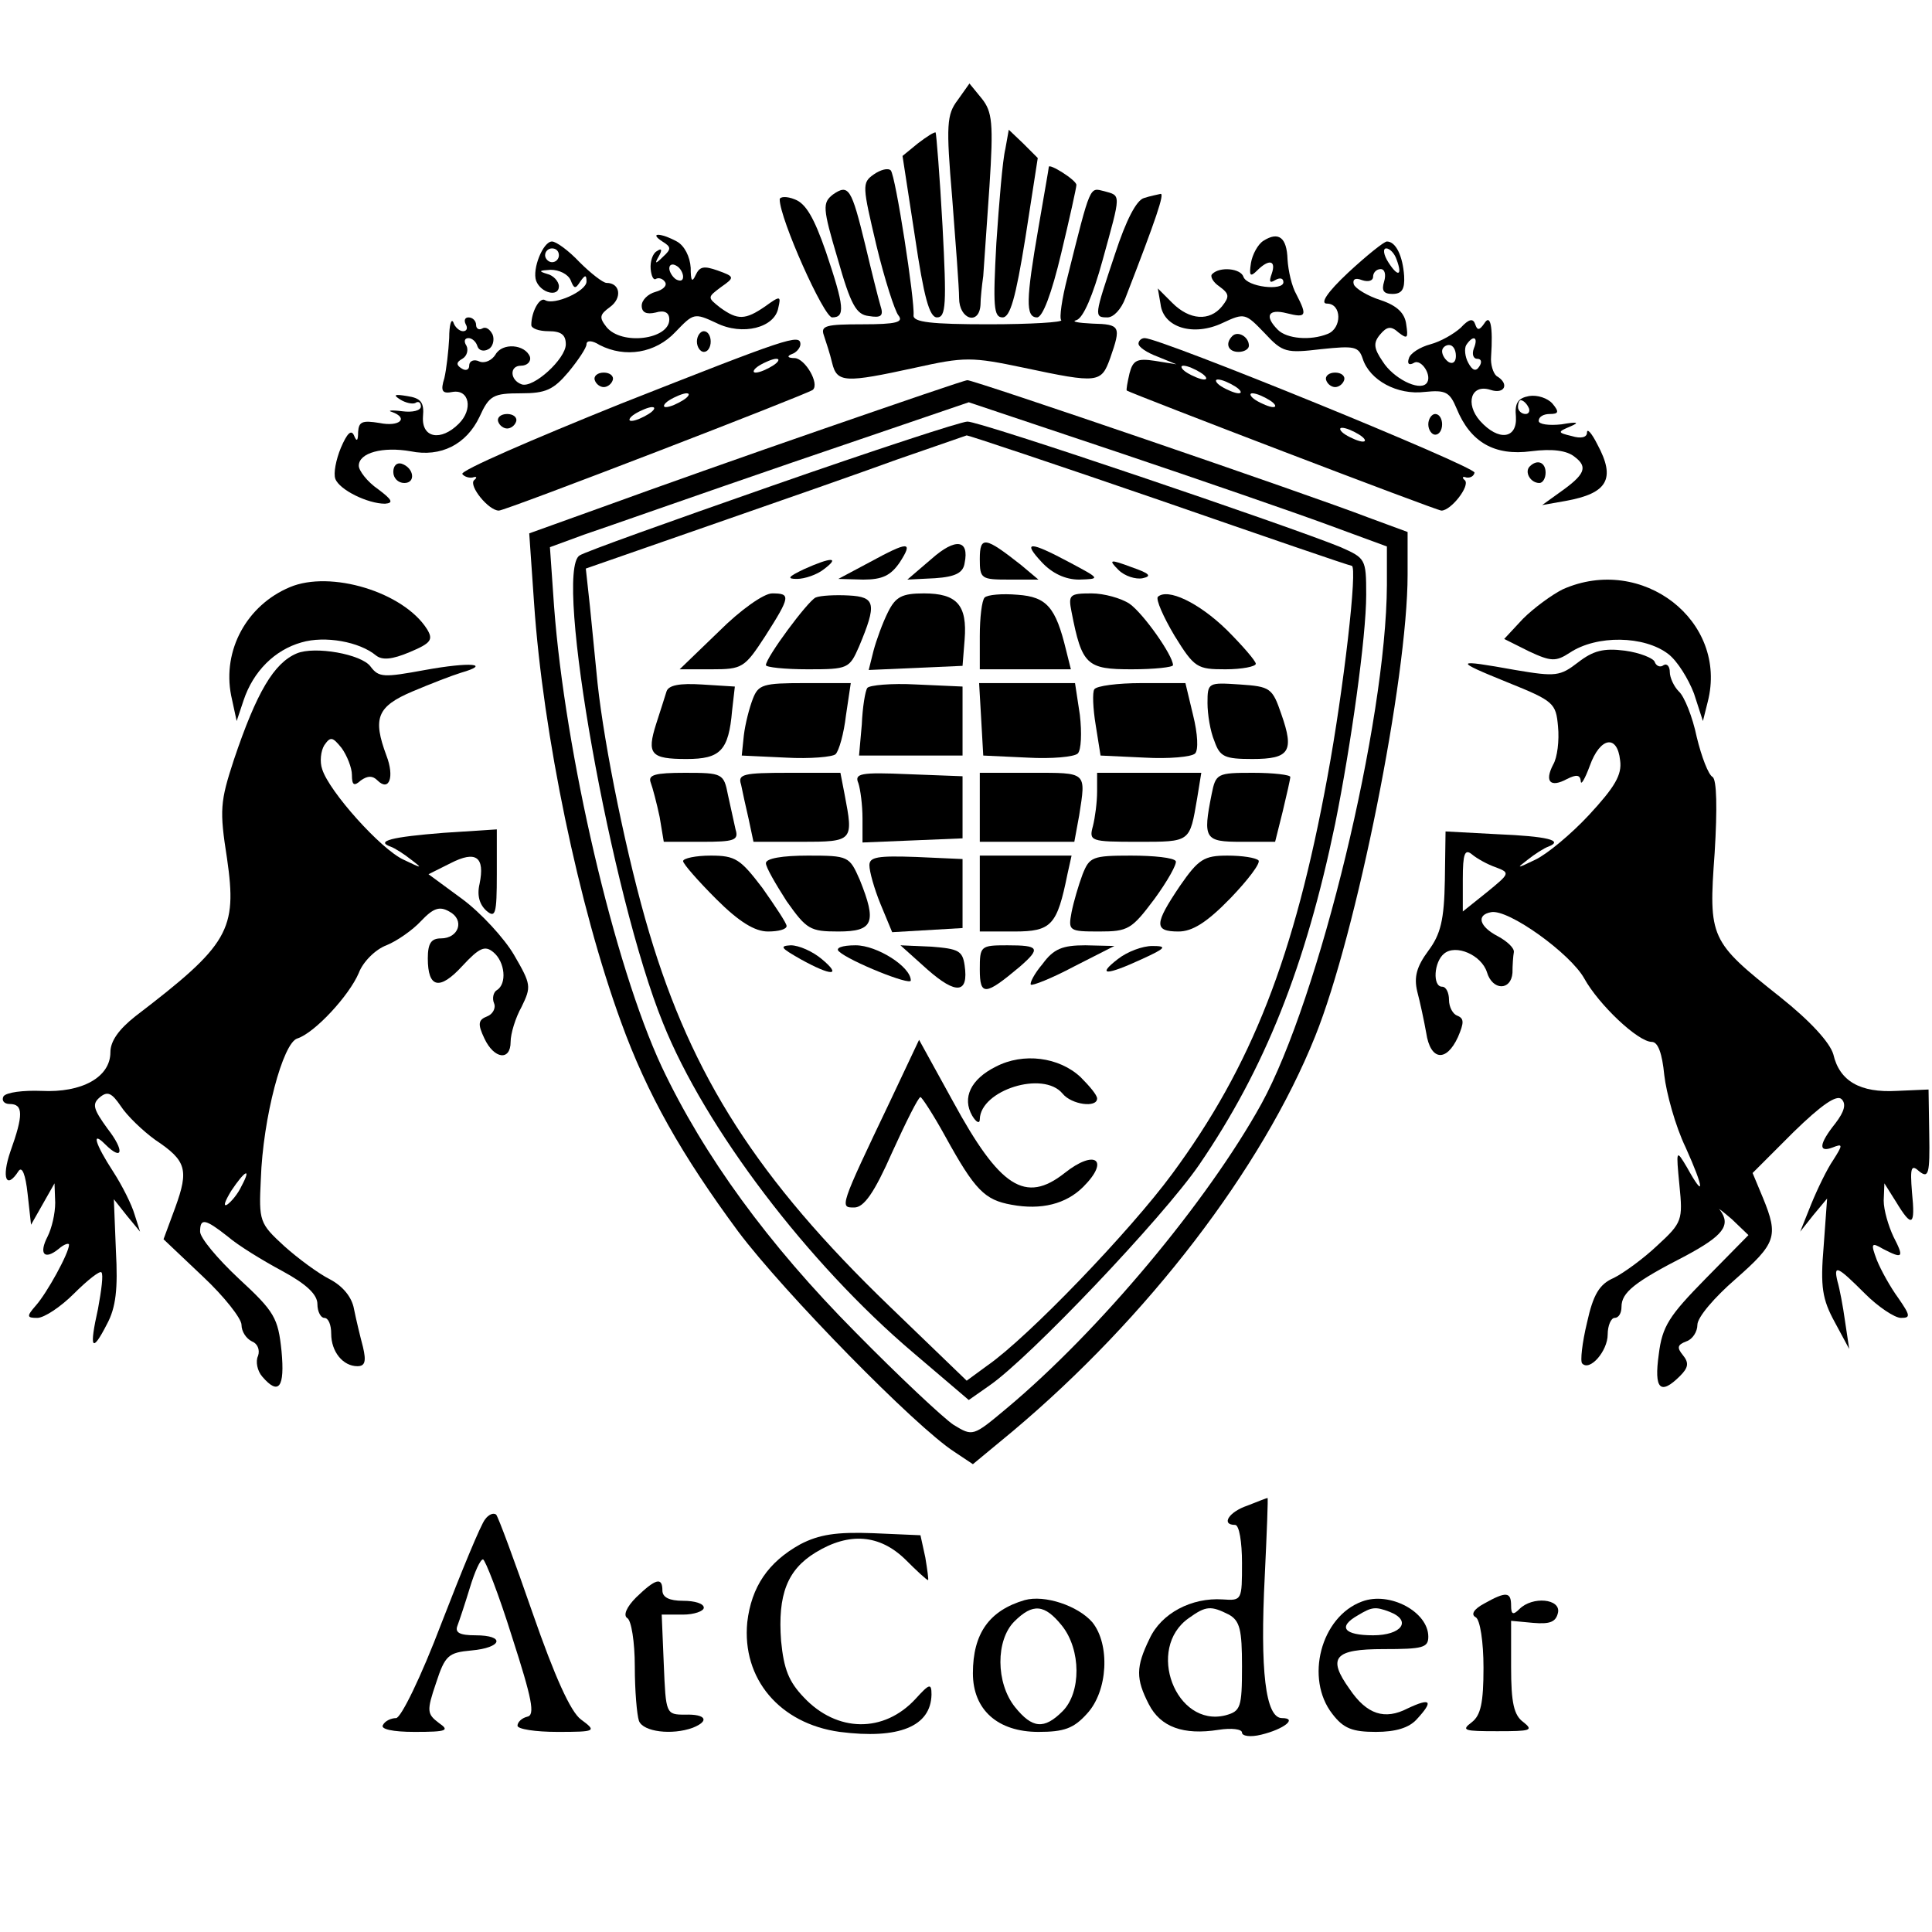 <?xml version="1.0" standalone="no"?>
<!DOCTYPE svg PUBLIC "-//W3C//DTD SVG 20010904//EN"
 "http://www.w3.org/TR/2001/REC-SVG-20010904/DTD/svg10.dtd">
<svg version="1.0" xmlns="http://www.w3.org/2000/svg"
 width="280pt" height="280pt" viewBox="0 0 280 280"
 preserveAspectRatio="xMidYMid meet">

<g transform="translate(0,280) scale(0.1,-0.1)"
fill="#000000" stroke="none">
<path d="M1388 2655 c-16 -21 -17 -36 -8 -142 5 -65 10 -130 10 -145 0 -31 29
-40 31 -10 0 9 2 28 4 42 1 14 5 72 9 130 6 92 4 108 -11 127 l-18 22 -17 -24z"/>
<path d="M1330 2592 l-22 -18 18 -117 c13 -88 21 -117 32 -117 13 0 14 19 8
132 -4 73 -9 134 -10 136 -2 1 -13 -6 -26 -16z"/>
<path d="M1457 2584 c-4 -16 -9 -77 -13 -136 -5 -92 -4 -108 9 -108 11 0 19
28 33 115 l18 116 -21 21 -21 20 -5 -28z"/>
<path d="M1266 2547 c-17 -12 -16 -17 4 -102 12 -50 27 -96 32 -102 8 -10 -3
-13 -52 -13 -53 0 -61 -2 -56 -16 3 -9 9 -27 12 -40 7 -29 19 -29 120 -7 72
16 82 16 158 0 108 -23 112 -22 125 14 16 46 15 49 -26 50 -21 1 -31 3 -23 5
10 3 24 36 38 87 27 98 27 93 2 100 -21 5 -19 11 -53 -125 -8 -31 -12 -59 -9
-62 3 -3 -44 -6 -105 -6 -83 0 -110 3 -109 13 2 21 -26 202 -33 210 -4 4 -15
1 -25 -6z"/>
<path d="M1520 2558 c0 -2 -7 -41 -15 -88 -18 -104 -19 -130 -2 -130 8 0 21
34 35 93 12 50 22 95 22 99 0 7 -40 32 -40 26z"/>
<path d="M1207 2518 c-15 -12 -15 -19 7 -93 19 -67 27 -81 45 -83 18 -3 22 0
17 15 -3 10 -13 50 -22 88 -20 82 -24 89 -47 73z"/>
<path d="M1130 2511 c0 -28 64 -171 76 -171 19 0 18 15 -9 95 -17 49 -29 70
-45 76 -12 5 -22 4 -22 0z"/>
<path d="M1658 2513 c-11 -3 -26 -32 -42 -81 -30 -90 -31 -92 -11 -92 9 0 20
12 26 28 45 116 57 152 51 151 -4 -1 -15 -3 -24 -6z"/>
<path d="M960 2450 c13 -8 13 -11 1 -22 -11 -11 -13 -11 -6 1 5 9 4 12 -3 7
-6 -3 -10 -15 -9 -26 1 -10 4 -17 8 -14 4 2 10 0 13 -5 3 -5 -3 -11 -14 -14
-11 -3 -20 -12 -20 -20 0 -10 7 -13 20 -10 13 4 20 0 20 -10 0 -29 -69 -38
-91 -11 -11 14 -10 18 5 29 18 13 15 35 -5 35 -5 0 -23 14 -39 30 -16 17 -34
30 -40 30 -13 0 -29 -40 -23 -57 7 -18 33 -24 33 -8 0 7 -8 16 -17 18 -13 4
-12 5 5 6 12 0 25 -6 29 -15 5 -13 7 -13 14 -2 7 10 9 10 9 0 0 -14 -47 -35
-60 -27 -8 5 -20 -17 -20 -36 0 -5 11 -9 25 -9 18 0 25 -5 25 -19 0 -21 -47
-64 -64 -58 -17 6 -18 27 -1 27 9 0 15 6 13 13 -7 18 -40 21 -50 3 -5 -8 -15
-13 -23 -10 -8 4 -15 1 -15 -6 0 -6 -5 -8 -11 -4 -8 5 -8 9 1 14 7 4 9 13 6
19 -4 6 -3 11 3 11 5 0 11 -5 13 -12 2 -6 9 -8 16 -4 6 3 9 13 6 21 -4 8 -10
12 -15 9 -5 -3 -9 0 -9 5 0 6 -5 11 -11 11 -5 0 -7 -4 -4 -10 3 -5 2 -10 -4
-10 -5 0 -12 6 -14 13 -3 6 -6 -4 -6 -23 -1 -19 -4 -45 -7 -58 -6 -19 -3 -23
12 -20 24 4 30 -25 9 -46 -26 -26 -54 -21 -52 10 2 21 -3 27 -23 30 -18 3 -21
2 -10 -5 8 -5 18 -7 22 -5 4 3 8 1 8 -5 0 -6 -12 -9 -27 -7 -16 2 -22 1 -15
-1 25 -9 11 -22 -18 -16 -25 4 -30 2 -31 -13 0 -13 -2 -15 -6 -5 -4 9 -10 3
-19 -18 -7 -17 -11 -37 -8 -45 6 -16 47 -36 72 -36 13 1 10 6 -10 21 -16 11
-28 27 -28 34 0 19 35 28 75 21 44 -9 81 10 100 50 14 31 20 34 60 34 36 0 47
5 69 31 14 17 26 35 26 40 0 6 8 6 19 -1 37 -19 81 -12 110 19 26 27 27 28 59
13 38 -19 85 -7 90 22 4 17 3 18 -19 2 -29 -20 -40 -20 -65 -2 -19 15 -19 15
1 30 20 14 20 15 -5 24 -20 7 -26 6 -32 -7 -5 -11 -7 -8 -7 11 -1 16 -9 32
-20 38 -24 13 -41 13 -21 0z m-150 -20 c0 -5 -4 -10 -10 -10 -5 0 -10 5 -10
10 0 6 5 10 10 10 6 0 10 -4 10 -10z m180 -31 c0 -6 -4 -7 -10 -4 -5 3 -10 11
-10 16 0 6 5 7 10 4 6 -3 10 -11 10 -16z"/>
<path d="M1831 2451 c-8 -5 -16 -20 -18 -32 -3 -19 -1 -21 9 -11 17 17 28 15
21 -5 -4 -11 -3 -14 5 -9 7 4 12 3 12 -3 0 -13 -53 -7 -58 8 -4 12 -34 15 -45
4 -4 -3 1 -12 10 -18 15 -11 15 -15 4 -29 -18 -22 -47 -20 -72 5 l-21 21 4
-23 c4 -34 48 -47 90 -27 32 15 33 14 61 -15 26 -28 31 -29 82 -23 48 5 54 4
60 -14 10 -31 50 -53 90 -48 30 3 36 0 46 -24 20 -49 55 -69 108 -62 31 4 52
1 63 -8 20 -15 15 -26 -22 -52 l-25 -18 34 6 c61 11 73 32 46 82 -8 16 -15 24
-15 17 0 -7 -9 -9 -22 -5 -21 5 -21 6 -2 14 14 6 10 7 -13 3 -18 -2 -33 0 -33
5 0 6 7 10 16 10 13 0 14 3 4 15 -7 8 -22 13 -34 11 -16 -3 -21 -10 -19 -30 2
-32 -25 -36 -52 -6 -22 25 -13 54 15 45 21 -7 28 9 9 20 -5 4 -9 17 -8 28 3
44 -1 63 -10 48 -7 -10 -10 -10 -13 -1 -3 9 -9 8 -21 -5 -10 -9 -29 -20 -44
-24 -15 -4 -29 -13 -31 -20 -3 -8 0 -11 7 -7 11 7 28 -20 18 -30 -11 -11 -48
8 -63 32 -13 19 -14 27 -4 39 10 12 16 13 27 3 13 -10 14 -8 11 12 -2 16 -13
27 -37 35 -19 6 -37 17 -39 23 -2 7 2 10 12 6 9 -3 16 -1 16 5 0 6 5 11 11 11
6 0 8 -8 5 -18 -4 -13 -1 -18 12 -18 14 0 18 7 17 26 -2 29 -12 50 -25 50 -4
0 -29 -20 -56 -45 -31 -29 -41 -45 -31 -45 22 0 22 -36 1 -44 -25 -10 -59 -7
-72 6 -20 20 -14 31 13 24 28 -7 30 -4 14 27 -7 12 -12 35 -13 51 -1 32 -13
41 -35 27z m193 -27 c9 -24 2 -26 -12 -4 -7 11 -8 20 -3 20 5 0 12 -7 15 -16z
m112 -129 c-3 -8 -1 -15 5 -15 6 0 7 -5 3 -11 -5 -8 -10 -6 -16 5 -5 9 -6 21
-3 26 10 15 18 12 11 -5z m-26 -11 c0 -8 -4 -12 -10 -9 -5 3 -10 10 -10 16 0
5 5 9 10 9 6 0 10 -7 10 -16z m105 -74 c3 -5 1 -10 -4 -10 -6 0 -11 5 -11 10
0 6 2 10 4 10 3 0 8 -4 11 -10z"/>
<path d="M1010 2305 c0 -8 5 -15 10 -15 6 0 10 7 10 15 0 8 -4 15 -10 15 -5 0
-10 -7 -10 -15z"/>
<path d="M1786 2313 c-11 -11 -6 -23 9 -23 8 0 15 4 15 9 0 13 -16 22 -24 14z"/>
<path d="M900 2215 c-129 -52 -233 -97 -230 -102 3 -4 10 -6 15 -5 6 2 7 0 2
-4 -8 -8 21 -44 36 -44 10 0 448 169 455 175 10 9 -11 45 -26 46 -11 0 -12 3
-4 6 6 2 12 9 12 14 0 16 -19 9 -260 -86z m220 55 c-8 -5 -19 -10 -25 -10 -5
0 -3 5 5 10 8 5 20 10 25 10 6 0 3 -5 -5 -10z m-130 -50 c-8 -5 -19 -10 -25
-10 -5 0 -3 5 5 10 8 5 20 10 25 10 6 0 3 -5 -5 -10z m-50 -20 c-8 -5 -19 -10
-25 -10 -5 0 -3 5 5 10 8 5 20 10 25 10 6 0 3 -5 -5 -10z"/>
<path d="M1650 2302 c0 -5 12 -13 28 -19 l27 -11 -31 5 c-26 4 -32 1 -37 -18
-3 -13 -5 -24 -4 -25 8 -5 449 -174 456 -174 14 0 42 36 34 44 -5 4 -3 6 2 4
6 -1 11 2 12 7 1 9 -455 195 -478 195 -5 0 -9 -4 -9 -8z m90 -42 c8 -5 11 -10
5 -10 -5 0 -17 5 -25 10 -8 5 -10 10 -5 10 6 0 17 -5 25 -10z m50 -20 c8 -5
11 -10 5 -10 -5 0 -17 5 -25 10 -8 5 -10 10 -5 10 6 0 17 -5 25 -10z m50 -20
c8 -5 11 -10 5 -10 -5 0 -17 5 -25 10 -8 5 -10 10 -5 10 6 0 17 -5 25 -10z
m130 -50 c8 -5 11 -10 5 -10 -5 0 -17 5 -25 10 -8 5 -10 10 -5 10 6 0 17 -5
25 -10z"/>
<path d="M862 2249 c2 -6 8 -10 13 -10 5 0 11 4 13 10 2 6 -4 11 -13 11 -9 0
-15 -5 -13 -11z"/>
<path d="M1922 2249 c2 -6 8 -10 13 -10 5 0 11 4 13 10 2 6 -4 11 -13 11 -9 0
-15 -5 -13 -11z"/>
<path d="M1195 2179 c-110 -38 -251 -88 -314 -111 l-114 -41 7 -101 c13 -191
65 -440 126 -607 38 -105 88 -193 170 -304 66 -88 257 -283 313 -319 l27 -18
58 48 c195 164 361 380 438 572 60 149 134 519 134 669 l0 62 -57 21 c-91 35
-574 200 -581 199 -4 0 -97 -32 -207 -70z m728 -139 l87 -32 0 -56 c-1 -198
-98 -599 -182 -752 -78 -141 -235 -329 -369 -441 -49 -41 -49 -41 -77 -24 -15
10 -79 70 -142 134 -127 128 -220 256 -281 385 -69 148 -140 454 -156 667 l-6
86 49 18 c27 9 163 57 303 105 l255 87 215 -72 c119 -40 255 -87 304 -105z"/>
<path d="M1119 2096 c-146 -51 -272 -96 -279 -101 -38 -23 46 -494 121 -678
61 -152 210 -348 362 -477 l81 -69 30 21 c58 40 251 243 304 320 95 139 154
287 197 494 23 114 45 271 45 332 0 52 -1 53 -37 69 -73 30 -524 183 -541 182
-9 0 -137 -42 -283 -93z m562 -21 c150 -52 275 -95 278 -95 9 0 -12 -181 -35
-305 -48 -262 -110 -420 -225 -576 -61 -83 -209 -237 -268 -278 l-30 -22 -112
108 c-191 184 -286 333 -348 541 -32 107 -65 269 -75 362 -3 30 -8 80 -11 111
l-6 55 178 62 c98 34 221 77 273 96 52 18 98 34 101 35 3 0 129 -42 280 -94z"/>
<path d="M1350 1990 l-35 -30 40 2 c30 2 41 8 43 22 7 34 -13 37 -48 6z"/>
<path d="M1420 1990 c0 -29 2 -30 43 -30 l42 0 -25 21 c-52 41 -60 43 -60 9z"/>
<path d="M1260 1985 l-45 -24 36 -1 c28 0 40 6 53 25 20 31 13 31 -44 0z"/>
<path d="M1510 1985 c15 -16 34 -25 54 -25 31 1 31 1 -14 25 -58 31 -69 31
-40 0z"/>
<path d="M1165 1975 c-23 -11 -25 -14 -10 -14 11 0 29 6 39 14 24 18 11 18
-29 0z"/>
<path d="M1621 1974 c9 -9 25 -14 35 -12 14 3 10 7 -16 16 -32 12 -34 11 -19
-4z"/>
<path d="M1042 1885 l-57 -55 46 0 c45 0 48 2 78 48 37 58 37 62 10 62 -12 0
-46 -24 -77 -55z"/>
<path d="M1182 1934 c-12 -6 -72 -87 -72 -98 0 -3 27 -6 61 -6 58 0 60 1 74
33 26 62 24 72 -15 74 -19 1 -41 0 -48 -3z"/>
<path d="M1287 1913 c-8 -16 -17 -41 -21 -56 l-7 -28 68 3 68 3 3 38 c4 50
-11 67 -59 67 -32 0 -41 -5 -52 -27z"/>
<path d="M1427 1934 c-4 -4 -7 -29 -7 -56 l0 -48 66 0 66 0 -7 28 c-15 62 -28
77 -70 80 -23 2 -44 0 -48 -4z"/>
<path d="M1553 1913 c15 -77 22 -83 87 -83 33 0 60 3 60 6 0 14 -43 75 -63 89
-12 8 -37 15 -55 15 -32 0 -34 -2 -29 -27z"/>
<path d="M1678 1935 c-3 -4 8 -29 24 -56 29 -47 33 -49 74 -49 24 0 44 4 44 8
0 4 -19 26 -42 49 -41 40 -86 61 -100 48z"/>
<path d="M966 1798 c-2 -7 -9 -28 -15 -47 -14 -44 -8 -51 44 -51 49 0 61 12
66 70 l4 35 -48 3 c-32 2 -48 -1 -51 -10z"/>
<path d="M1091 1787 c-5 -13 -11 -36 -13 -53 l-3 -29 64 -3 c35 -2 68 1 72 5
5 5 12 30 15 56 l7 47 -67 0 c-60 0 -67 -2 -75 -23z"/>
<path d="M1257 1803 c-3 -4 -7 -28 -8 -53 l-4 -45 75 0 75 0 0 50 0 50 -67 3
c-36 2 -68 -1 -71 -5z"/>
<path d="M1422 1758 l3 -53 64 -3 c35 -2 68 1 73 6 5 5 6 30 3 56 l-7 46 -70
0 -69 0 3 -52z"/>
<path d="M1586 1801 c-3 -4 -2 -28 2 -52 l7 -44 64 -3 c35 -2 68 1 73 6 5 5 4
28 -3 56 l-11 46 -64 0 c-34 0 -65 -4 -68 -9z"/>
<path d="M1750 1781 c0 -16 4 -41 10 -55 8 -23 15 -26 55 -26 54 0 61 11 42
65 -13 38 -16 40 -60 43 -46 3 -47 3 -47 -27z"/>
<path d="M943 1666 c3 -8 9 -31 13 -50 l6 -36 55 0 c47 0 54 2 49 18 -2 9 -7
32 -11 50 -6 31 -8 32 -62 32 -44 0 -54 -3 -50 -14z"/>
<path d="M1074 1663 c2 -10 7 -33 11 -50 l7 -33 69 0 c76 0 76 1 63 69 l-6 31
-75 0 c-66 0 -74 -2 -69 -17z"/>
<path d="M1244 1665 c3 -9 6 -32 6 -51 l0 -35 73 3 72 3 0 45 0 45 -79 3 c-69
3 -78 1 -72 -13z"/>
<path d="M1420 1630 l0 -50 69 0 68 0 7 38 c10 64 12 62 -69 62 l-75 0 0 -50z"/>
<path d="M1590 1653 c0 -16 -3 -38 -6 -50 -6 -22 -4 -23 65 -23 77 0 75 -1 86
63 l6 37 -76 0 -75 0 0 -27z"/>
<path d="M1756 1649 c-13 -65 -10 -69 43 -69 l49 0 11 44 c6 25 11 47 11 50 0
3 -24 6 -54 6 -52 0 -54 -1 -60 -31z"/>
<path d="M990 1552 c0 -4 22 -29 48 -55 33 -33 56 -47 75 -47 15 0 27 3 27 8
0 4 -16 28 -35 55 -32 42 -39 47 -75 47 -22 0 -40 -4 -40 -8z"/>
<path d="M1110 1549 c0 -6 14 -30 30 -55 29 -41 34 -44 75 -44 51 0 56 13 31
75 -15 34 -16 35 -75 35 -37 0 -61 -4 -61 -11z"/>
<path d="M1260 1546 c0 -9 7 -34 16 -56 l17 -41 51 3 51 3 0 50 0 50 -67 3
c-56 2 -68 0 -68 -12z"/>
<path d="M1420 1505 l0 -55 50 0 c54 0 62 9 77 83 l6 27 -67 0 -66 0 0 -55z"/>
<path d="M1569 1533 c-6 -16 -13 -40 -16 -55 -5 -27 -4 -28 40 -28 42 0 47 3
80 47 19 26 33 51 31 55 -3 5 -32 8 -65 8 -56 0 -60 -2 -70 -27z"/>
<path d="M1710 1516 c-37 -55 -38 -66 -2 -66 20 0 41 13 75 48 26 27 44 51 41
55 -4 4 -24 7 -45 7 -34 0 -42 -5 -69 -44z"/>
<path d="M1160 1410 c45 -25 61 -25 31 0 -13 11 -33 20 -45 20 -17 -1 -14 -4
14 -20z"/>
<path d="M1216 1421 c15 -14 104 -50 104 -42 0 20 -49 51 -80 51 -20 0 -30 -4
-24 -9z"/>
<path d="M1344 1395 c42 -37 60 -35 54 6 -3 21 -9 24 -48 27 l-45 2 39 -35z"/>
<path d="M1420 1395 c0 -39 8 -38 58 4 31 27 28 31 -18 31 -39 0 -40 -1 -40
-35z"/>
<path d="M1511 1403 c-12 -14 -19 -28 -17 -30 2 -2 30 9 62 26 l59 30 -42 1
c-33 0 -46 -5 -62 -27z"/>
<path d="M1620 1410 c-31 -24 -17 -24 35 0 35 16 37 19 15 19 -14 0 -36 -8
-50 -19z"/>
<path d="M1290 1204 c-74 -155 -73 -154 -52 -154 14 0 29 21 55 80 20 44 38
80 41 80 2 0 19 -26 36 -57 43 -78 57 -92 96 -99 43 -8 79 1 104 26 39 39 17
55 -27 20 -57 -45 -94 -21 -162 104 l-49 89 -42 -89z"/>
<path d="M1443 1254 c-36 -18 -49 -45 -34 -71 6 -10 11 -12 11 -5 1 42 92 71
120 37 13 -16 50 -21 50 -7 0 5 -11 18 -24 31 -31 29 -83 36 -123 15z"/>
<path d="M722 2189 c2 -6 8 -10 13 -10 5 0 11 4 13 10 2 6 -4 11 -13 11 -9 0
-15 -5 -13 -11z"/>
<path d="M2070 2185 c0 -8 5 -15 10 -15 6 0 10 7 10 15 0 8 -4 15 -10 15 -5 0
-10 -7 -10 -15z"/>
<path d="M570 2116 c0 -9 7 -16 16 -16 17 0 14 22 -4 28 -7 2 -12 -3 -12 -12z"/>
<path d="M2217 2124 c-8 -8 1 -24 14 -24 5 0 9 7 9 15 0 15 -12 20 -23 9z"/>
<path d="M420 1949 c-62 -26 -98 -91 -85 -157 l8 -37 10 30 c14 42 45 73 84
84 34 10 84 1 108 -19 9 -7 23 -6 49 5 31 13 34 18 25 33 -34 54 -140 86 -199
61z"/>
<path d="M2265 1946 c-16 -8 -42 -27 -58 -43 l-27 -29 36 -18 c32 -15 39 -15
59 -2 39 26 108 25 143 -2 13 -10 29 -36 37 -57 l13 -40 7 28 c30 117 -95 214
-210 163z"/>
<path d="M430 1853 c-33 -14 -58 -56 -91 -154 -20 -61 -21 -73 -10 -143 15
-104 3 -125 -133 -229 -24 -19 -36 -36 -36 -52 0 -36 -41 -59 -100 -56 -26 1
-51 -2 -55 -8 -3 -6 1 -11 9 -11 20 0 20 -16 1 -69 -13 -38 -6 -56 12 -28 5 7
10 -5 13 -33 l5 -45 17 30 17 30 1 -28 c0 -16 -5 -37 -11 -49 -13 -25 -5 -35
16 -18 8 7 15 9 15 6 0 -12 -32 -70 -48 -88 -14 -16 -13 -18 2 -18 10 0 34 16
53 35 20 20 38 34 40 31 3 -3 0 -26 -5 -53 -13 -58 -9 -65 13 -22 13 24 16 51
13 106 l-3 75 19 -24 19 -23 -8 25 c-4 14 -18 42 -31 62 -26 40 -32 60 -12 40
26 -26 29 -10 4 22 -21 29 -23 36 -11 46 11 9 17 6 30 -13 9 -14 32 -36 50
-49 45 -30 49 -43 29 -98 l-17 -46 57 -54 c31 -29 56 -61 56 -70 0 -10 7 -20
15 -24 8 -3 12 -12 9 -21 -4 -8 -1 -22 6 -30 24 -28 33 -16 28 37 -5 48 -10
57 -62 105 -31 29 -56 59 -56 68 0 20 7 19 40 -7 15 -13 51 -35 79 -50 35 -19
51 -34 51 -48 0 -11 5 -20 10 -20 6 0 10 -10 10 -23 0 -26 17 -47 38 -47 11 0
13 7 8 28 -4 15 -10 40 -13 55 -3 17 -16 33 -35 43 -16 8 -46 30 -66 48 -36
33 -37 36 -34 97 3 89 32 198 53 204 25 8 75 62 89 95 6 16 24 34 40 40 15 6
38 22 50 35 18 19 27 22 41 14 23 -12 14 -39 -12 -39 -14 0 -19 -7 -19 -29 0
-43 17 -47 50 -11 25 27 33 30 45 20 17 -14 20 -46 5 -55 -5 -3 -7 -12 -4 -19
3 -7 -2 -16 -10 -19 -13 -5 -14 -11 -4 -32 14 -30 38 -33 38 -5 0 12 7 35 16
51 14 29 14 32 -11 75 -14 24 -48 61 -75 81 l-49 36 32 16 c37 19 50 9 42 -30
-4 -17 0 -30 10 -39 13 -11 15 -5 15 53 l0 65 -77 -5 c-76 -6 -99 -12 -77 -20
6 -2 20 -11 30 -19 17 -13 16 -13 -11 0 -33 15 -108 99 -118 131 -4 11 -2 27
3 35 9 13 12 12 25 -4 8 -11 15 -29 15 -39 0 -15 3 -17 13 -8 10 7 17 7 24 0
17 -17 25 5 13 36 -20 54 -14 71 38 93 26 11 57 23 70 27 45 13 14 16 -52 4
-60 -11 -67 -11 -79 5 -13 18 -81 30 -107 19z m-80 -772 c-5 -11 -15 -23 -21
-27 -6 -3 -3 5 6 20 20 30 30 35 15 7z"/>
<path d="M2287 1840 c-26 -20 -32 -21 -91 -11 -89 16 -90 14 -11 -18 67 -27
70 -30 73 -64 2 -20 -1 -45 -7 -55 -13 -25 -4 -34 20 -21 14 7 19 6 20 -3 0
-7 6 3 13 22 15 42 40 46 44 8 3 -21 -8 -39 -45 -79 -26 -28 -61 -57 -78 -65
-27 -13 -28 -13 -11 0 10 8 24 17 30 19 23 9 -2 15 -74 18 l-75 4 -1 -71 c-1
-57 -6 -78 -24 -102 -17 -23 -21 -38 -16 -59 4 -15 10 -43 13 -60 6 -40 29
-43 46 -6 9 21 9 27 -1 31 -6 2 -12 12 -12 23 0 10 -4 19 -10 19 -14 0 -12 36
3 48 17 14 54 -2 62 -27 8 -27 35 -27 37 -1 0 11 1 25 2 30 1 6 -10 16 -23 23
-27 14 -32 31 -10 35 25 5 115 -60 135 -96 21 -38 78 -92 98 -92 9 0 15 -17
18 -48 3 -26 16 -74 31 -105 27 -60 28 -76 2 -29 -16 27 -16 26 -11 -26 5 -50
4 -54 -32 -87 -20 -19 -49 -40 -63 -47 -21 -9 -30 -24 -39 -65 -7 -29 -10 -56
-7 -59 11 -12 37 18 37 42 0 13 5 24 10 24 6 0 10 7 10 16 0 21 19 36 93 74
54 29 66 44 50 66 -5 5 3 -1 17 -13 l24 -23 -62 -63 c-53 -54 -63 -69 -68
-110 -7 -50 2 -60 31 -31 12 12 13 19 4 30 -9 11 -8 15 5 20 9 3 16 14 16 24
0 11 25 40 55 66 59 52 63 62 40 118 l-15 36 59 59 c41 40 63 55 70 48 7 -7 4
-18 -9 -35 -24 -30 -25 -43 -4 -35 15 6 15 4 1 -18 -9 -13 -23 -42 -32 -64
l-16 -40 19 24 20 24 -5 -69 c-5 -59 -2 -77 16 -110 l21 -39 -6 40 c-3 22 -8
48 -11 58 -6 25 0 22 40 -18 19 -19 43 -35 52 -35 14 0 14 3 -4 29 -11 15 -25
40 -31 55 -9 24 -8 26 9 16 29 -15 31 -13 15 18 -7 15 -14 38 -14 52 l1 25 17
-27 c23 -38 28 -35 23 14 -3 37 -1 41 11 30 13 -10 15 -3 14 54 l-1 65 -46 -2
c-53 -3 -83 14 -92 53 -5 17 -33 48 -77 83 -102 81 -104 85 -95 209 4 65 3
106 -3 110 -6 3 -16 29 -23 58 -6 29 -18 59 -26 66 -7 7 -13 20 -13 28 0 8 -4
13 -9 10 -5 -4 -11 -1 -13 5 -2 5 -21 13 -43 16 -31 4 -46 0 -68 -17z m-119
-297 c21 -8 20 -9 -13 -36 l-35 -28 0 47 c0 37 3 44 13 36 7 -6 23 -15 35 -19z"/>
<path d="M1808 618 c-27 -9 -39 -28 -18 -28 6 0 10 -25 10 -55 0 -54 0 -55
-28 -53 -45 3 -89 -20 -106 -57 -20 -41 -20 -58 -1 -95 17 -33 50 -45 101 -37
19 3 34 1 34 -4 0 -5 12 -7 28 -3 33 8 53 24 30 24 -24 0 -32 69 -25 206 3 63
5 114 4 113 -1 0 -14 -5 -29 -11z m-27 -158 c16 -9 19 -22 19 -75 0 -60 -2
-65 -24 -71 -72 -18 -116 97 -53 141 25 18 32 18 58 5z"/>
<path d="M703 598 c-6 -7 -34 -75 -63 -150 -30 -79 -59 -138 -66 -138 -7 0
-16 -4 -19 -10 -4 -6 14 -10 46 -10 47 0 51 2 35 13 -17 13 -18 17 -4 58 13
40 18 44 51 47 45 4 50 22 6 22 -23 0 -30 4 -26 14 3 8 11 32 18 55 7 23 15
41 19 41 3 0 23 -51 42 -112 29 -90 34 -114 22 -116 -8 -2 -14 -8 -14 -13 0
-5 26 -9 58 -9 56 0 57 1 34 18 -15 11 -38 62 -70 154 -26 75 -50 140 -53 143
-4 3 -11 0 -16 -7z"/>
<path d="M1160 562 c-47 -26 -71 -62 -77 -113 -8 -82 47 -147 134 -159 86 -11
132 8 133 54 0 17 -3 16 -23 -6 -46 -50 -114 -49 -162 2 -22 23 -29 41 -33 82
-5 67 9 103 50 128 49 30 93 26 130 -10 16 -16 31 -30 33 -30 1 0 -1 15 -4 33
l-7 32 -69 3 c-53 2 -78 -2 -105 -16z"/>
<path d="M922 485 c-14 -14 -19 -26 -13 -30 6 -3 11 -35 11 -70 0 -35 3 -70 6
-79 6 -16 48 -21 78 -10 25 10 19 20 -11 19 -28 0 -28 1 -31 73 l-3 72 31 0
c16 0 30 5 30 10 0 6 -13 10 -30 10 -20 0 -30 5 -30 15 0 20 -10 17 -38 -10z"/>
<path d="M1485 481 c-51 -15 -75 -48 -75 -106 0 -53 36 -85 95 -85 37 0 51 5
70 26 31 33 34 101 8 133 -21 24 -69 40 -98 32z m54 -37 c28 -35 28 -97 1
-124 -27 -27 -44 -25 -69 6 -28 35 -28 97 -1 124 27 27 44 25 69 -6z"/>
<path d="M1974 479 c-60 -22 -83 -112 -43 -163 16 -21 29 -26 63 -26 29 0 48
6 59 18 25 27 21 32 -13 16 -33 -17 -59 -9 -84 28 -33 46 -22 58 49 58 57 0
65 2 65 18 0 36 -56 66 -96 51z m40 -15 c33 -13 17 -34 -24 -34 -42 0 -52 12
-22 29 20 12 25 13 46 5z"/>
<path d="M2151 476 c-15 -8 -20 -16 -12 -20 6 -4 11 -35 11 -73 0 -51 -4 -69
-17 -79 -16 -12 -11 -13 37 -13 48 0 53 1 38 13 -14 10 -18 28 -18 80 l0 67
32 -3 c24 -2 33 1 36 15 4 20 -37 24 -56 5 -9 -9 -12 -8 -12 5 0 20 -7 21 -39
3z"/>
</g>
</svg>
